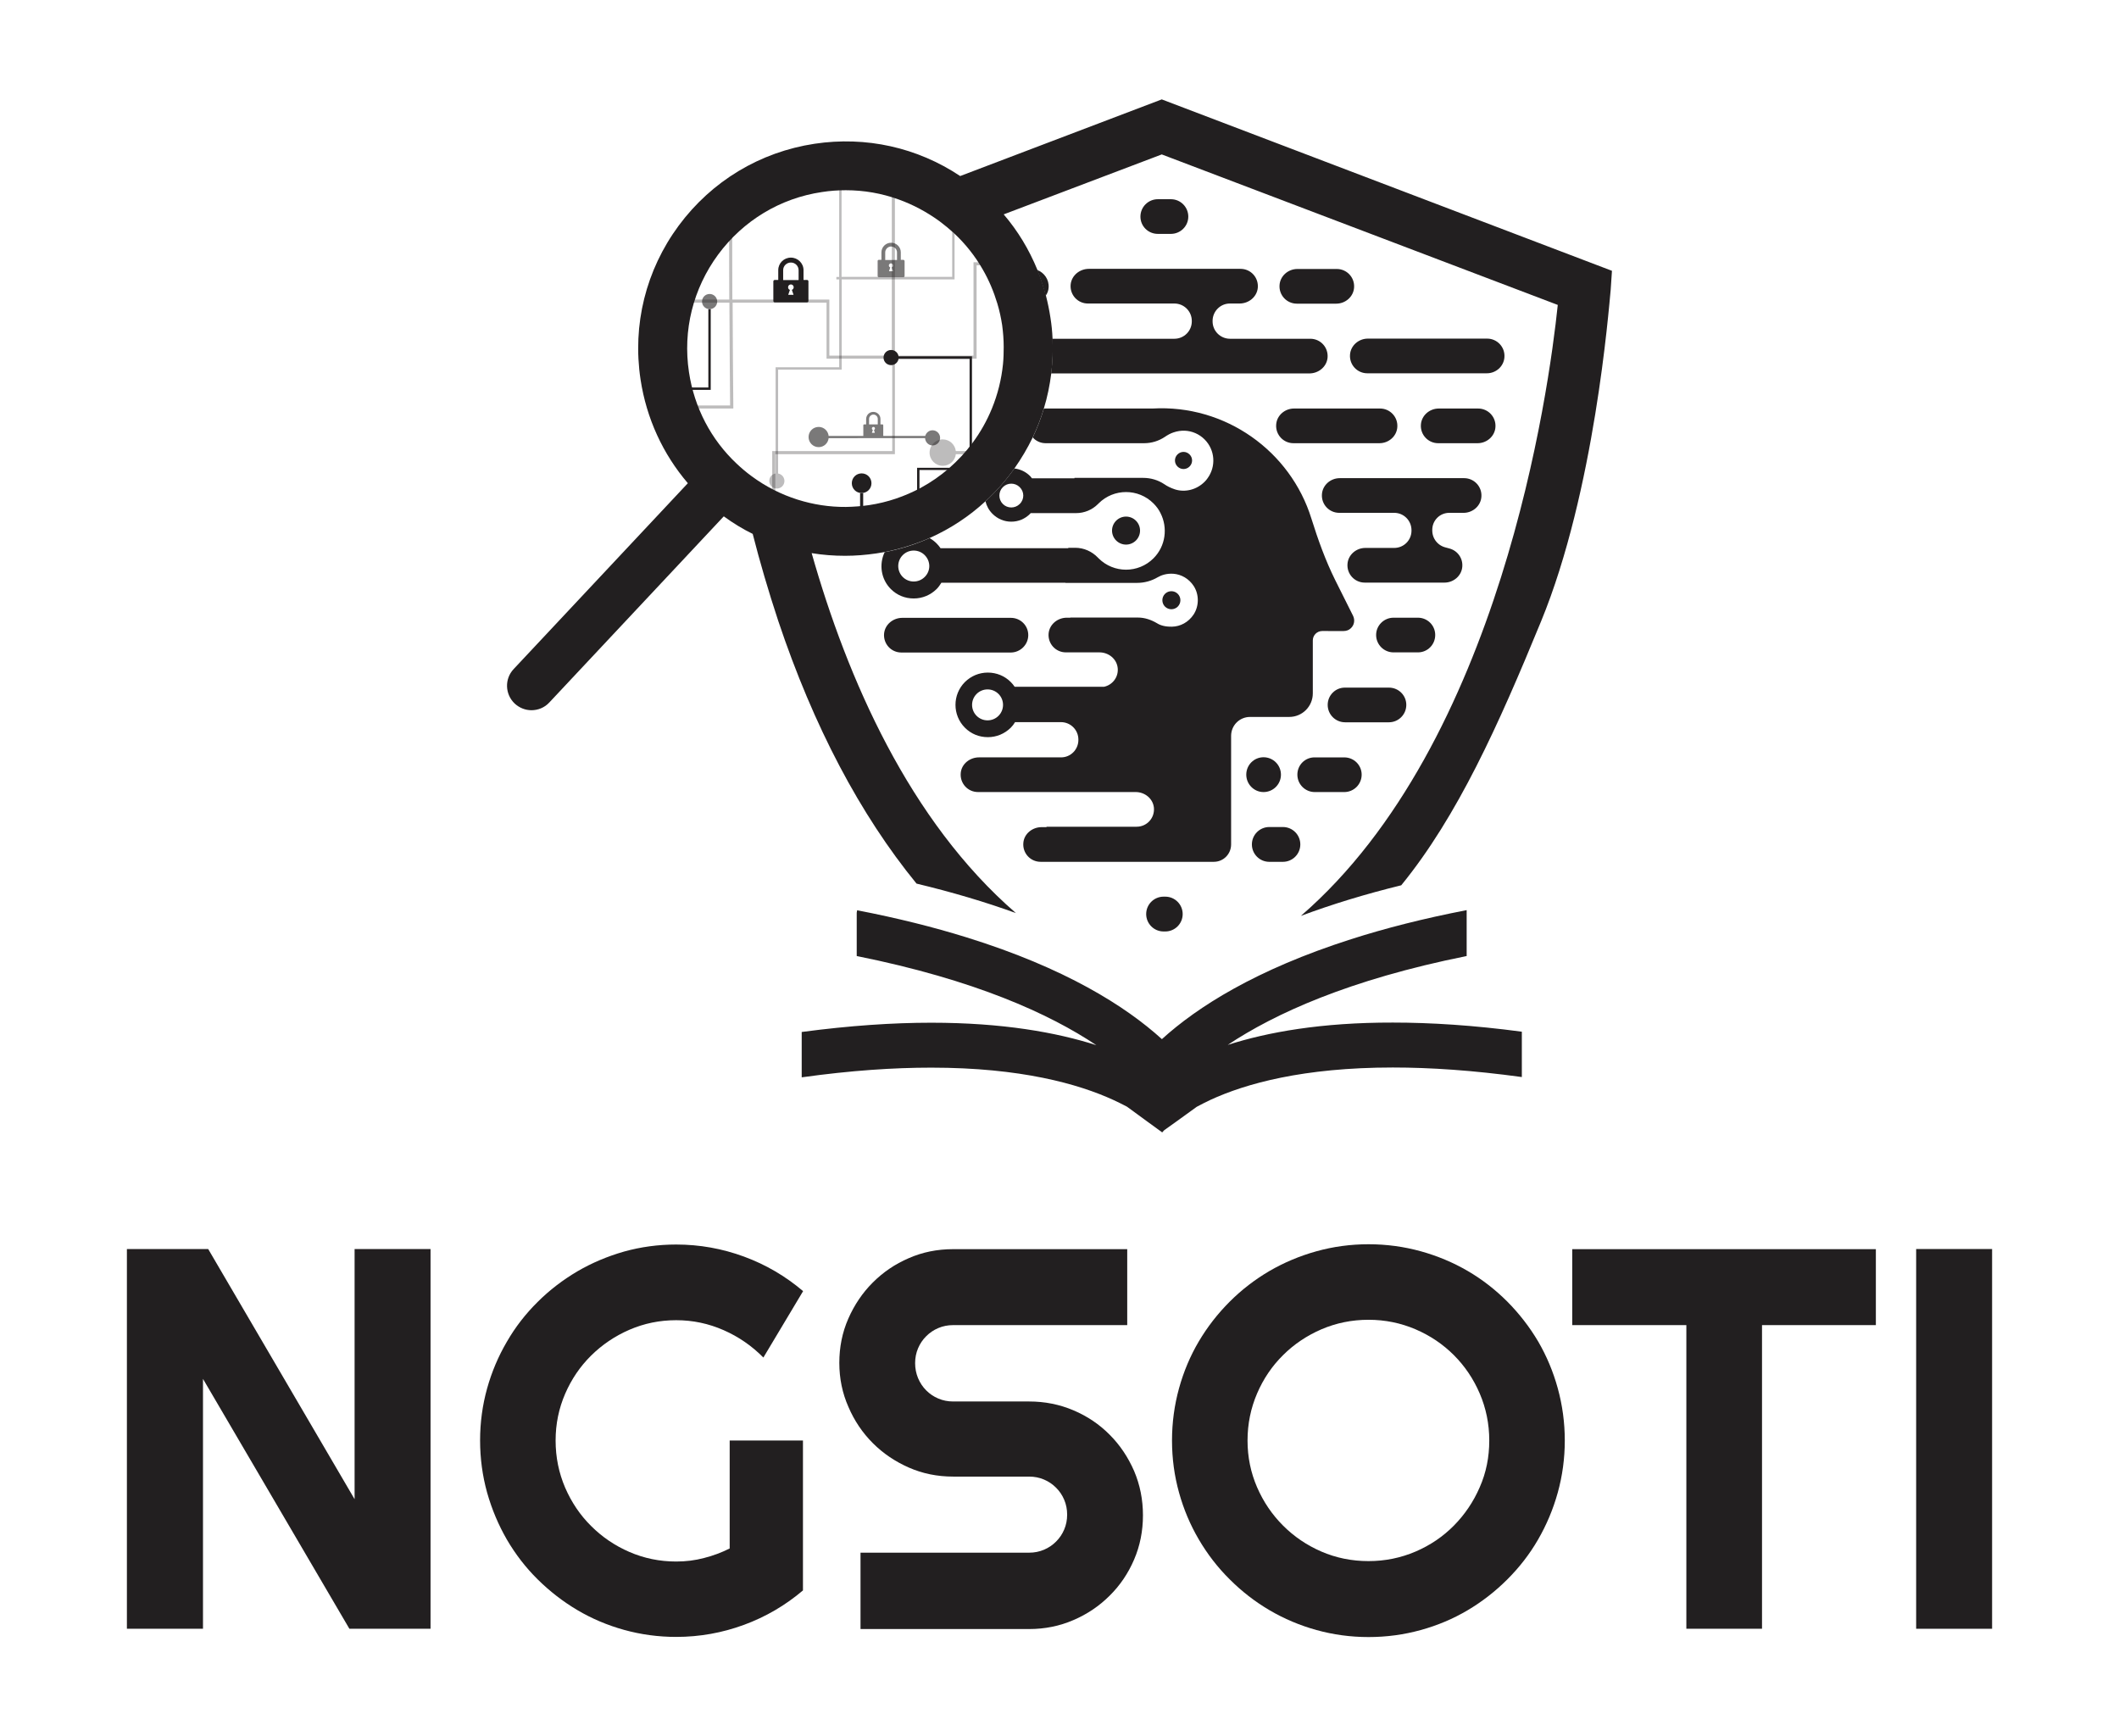 <?xml version="1.0" encoding="utf-8"?>
<!-- Generator: Adobe Illustrator 28.1.0, SVG Export Plug-In . SVG Version: 6.00 Build 0)  -->
<svg version="1.1" xmlns="http://www.w3.org/2000/svg" xmlns:xlink="http://www.w3.org/1999/xlink" x="0px" y="0px"
	 viewBox="0 0 1509.5 1236.8" style="enable-background:new 0 0 1509.5 1236.8;" xml:space="preserve">
<style type="text/css">
	.st0{display:none;}
	.st1{display:inline;}
	.st2{fill:none;stroke:#000000;stroke-width:0.916;stroke-miterlimit:10;}
	.st3{fill:#221F20;}
	.st4{opacity:0.6;}
	.st5{opacity:0.3;}
	.st6{opacity:0.3;fill:#221F20;}
	.st7{fill:#FFFFFF;}
	.st8{opacity:0.3;fill:#FFFFFF;}
	.st9{fill:url(#SVGID_1_);}
	.st10{fill:none;}
	.st11{fill:url(#SVGID_00000141455698720283763040000009257686989877395364_);}
	.st12{fill:url(#SVGID_00000100351427914668669910000015781999846502486145_);}
	.st13{fill:url(#SVGID_00000008118575856001852090000007733686139989611165_);}
	.st14{fill:url(#SVGID_00000117673860541939545280000003740556475154962859_);}
	.st15{fill:url(#SVGID_00000002375869741784135610000006692676502508094092_);}
	.st16{fill:url(#SVGID_00000090260586632008336420000006339689954421934476_);}
	.st17{fill:url(#SVGID_00000036937198812087311190000012338652297517272980_);}
	.st18{fill:url(#SVGID_00000069362934572099319220000002502634732725529020_);}
	.st19{fill:url(#SVGID_00000042017020860625727220000011280369808588726189_);}
	.st20{fill:url(#SVGID_00000024687265703174209440000011232295406196586881_);}
	.st21{fill:url(#SVGID_00000040558815767426251270000014122568740586355631_);}
	.st22{fill:url(#SVGID_00000119801462782160015150000003586002746949906819_);}
	.st23{fill:url(#SVGID_00000119830235420168649390000007938213502918204078_);}
	.st24{fill:url(#SVGID_00000075139170718453057080000016490642357639195322_);}
	.st25{fill:url(#SVGID_00000082358441200635424300000002087786715766304928_);}
	.st26{fill:url(#SVGID_00000107549093750586844000000010194476663649365677_);}
	.st27{fill:url(#SVGID_00000164495613505519468970000008463568127287876758_);}
	.st28{fill:url(#SVGID_00000139276211616077037840000014348776853227475376_);}
	.st29{fill:url(#SVGID_00000057112282739884643460000004949424452244418177_);}
	.st30{fill:url(#SVGID_00000024001312582550904310000014702794519398906294_);}
	.st31{fill:url(#SVGID_00000137843715260390532950000010062438522548473474_);}
	.st32{fill:url(#SVGID_00000096055423222984132880000015776801566787233934_);}
	.st33{fill:url(#SVGID_00000047781788893695133000000009398376873212241024_);}
	.st34{fill:url(#SVGID_00000173161622137755785260000002250024691448837537_);}
	.st35{fill:url(#SVGID_00000170273378721162957460000004223192952329986454_);}
	.st36{fill:url(#SVGID_00000055673445106258248390000000259664786736378771_);}
	.st37{fill:url(#SVGID_00000095329469969983808510000008263621504765541562_);}
	.st38{fill:url(#SVGID_00000007413776010070932210000009674260438178889097_);}
	.st39{fill:url(#SVGID_00000057847530445066871680000007024548352751250584_);}
	.st40{fill:url(#SVGID_00000156561220923083972450000003077773232815886523_);}
	.st41{fill:url(#SVGID_00000000202850959079762140000008787427154393397385_);}
	.st42{fill:url(#SVGID_00000065066262972410192320000009575359375456929438_);}
	.st43{fill:url(#SVGID_00000134948912899304742200000000622872386062154687_);}
	.st44{fill:url(#SVGID_00000098935777375052289130000014704667361408152455_);}
	.st45{fill:url(#SVGID_00000033353791130783751220000009877273674031149457_);}
	.st46{fill:url(#SVGID_00000113348163375277345510000017568548787425546412_);}
	.st47{fill:url(#SVGID_00000021824598201527229410000009808725690062356905_);}
	.st48{fill:url(#SVGID_00000036225808613018356900000002148384180843596199_);}
	.st49{fill:url(#SVGID_00000083784218128567709540000013390544195672834733_);}
	.st50{fill:#172B43;}
	.st51{fill:url(#SVGID_00000034775367658523524220000003268039092659198625_);}
	.st52{fill:url(#SVGID_00000139257731899963661690000009493199039768796593_);}
	.st53{fill:url(#SVGID_00000147184824767716629470000009721031788824679609_);}
	.st54{fill:url(#SVGID_00000062880885108539723820000011273445767816134330_);}
	.st55{fill:url(#SVGID_00000093880839834360574160000016371538410027662237_);}
	.st56{fill:url(#SVGID_00000180351817309337364660000007613890896933962928_);}
	.st57{fill:url(#SVGID_00000030451563021719827970000003627502000298907324_);}
	.st58{fill:url(#SVGID_00000044887053482152937830000008006532047267305627_);}
	.st59{fill:url(#SVGID_00000052792231428066055100000008212636090271760315_);}
	.st60{fill:url(#SVGID_00000021802313828730280140000016749346534687889024_);}
	.st61{fill:url(#SVGID_00000103976288610155209500000011098575834259607972_);}
	.st62{fill:url(#SVGID_00000040562513557257971320000010476953148308372627_);}
	.st63{fill:url(#SVGID_00000044893581343686733940000012204462643766887850_);}
	.st64{fill:url(#SVGID_00000133487565146245962330000010165044196479579271_);}
	.st65{fill:url(#SVGID_00000096744435103622759990000000850565111289745080_);}
	.st66{fill:url(#SVGID_00000112601561181907131320000007269754346109145521_);}
	.st67{fill:url(#SVGID_00000061474014852977408620000007551275675011738290_);}
	.st68{fill:url(#SVGID_00000034079593374525150380000015541707264893776048_);}
	.st69{fill:url(#SVGID_00000005229494081852599330000004465383929424022924_);}
	.st70{fill:url(#SVGID_00000105407476503651654120000009915553376795055492_);}
	.st71{fill:url(#SVGID_00000127022852020827846490000011410280949145618853_);}
	.st72{fill:url(#SVGID_00000125577870645114642750000003874949925015359639_);}
	.st73{fill:url(#SVGID_00000132810915712320944830000006856209404826281398_);}
	.st74{fill:url(#SVGID_00000068644278916518065030000006863090575328654515_);}
	.st75{fill:url(#SVGID_00000063610547056459274610000013415746009338295467_);}
	.st76{fill:url(#SVGID_00000175283118223779986590000017393298966594719931_);}
	.st77{fill:url(#SVGID_00000131331166473956465350000012840965560826481558_);}
	.st78{fill:url(#SVGID_00000074420761136303842350000012536059937721356726_);}
	.st79{fill:url(#SVGID_00000143588720400115294570000011233332019404445598_);}
	.st80{fill:url(#SVGID_00000163039380018787845980000008067390051354080148_);}
	.st81{fill:url(#SVGID_00000092449664359701447310000014892370720698173837_);}
	.st82{fill:url(#SVGID_00000006665715486097815470000006090703864898272918_);}
	.st83{fill:url(#SVGID_00000152953608483365798580000007824661758240530841_);}
	.st84{fill:url(#SVGID_00000059278801922284635480000006690167728878572473_);}
	.st85{fill:url(#SVGID_00000106864446442326368030000013491967152018572440_);}
	.st86{fill:url(#SVGID_00000047778926258088795870000002201758433331149728_);}
	.st87{fill:url(#SVGID_00000062905258989213597090000012403209882430101405_);}
	.st88{fill:url(#SVGID_00000089535523294699044070000006561524080965756550_);}
	.st89{fill:url(#SVGID_00000177481627250573759630000002784296188343792008_);}
	.st90{fill:url(#SVGID_00000069374414809891956320000013252513963963976108_);}
	.st91{fill:url(#SVGID_00000114069604288731043250000001307967003064138124_);}
	.st92{fill:url(#SVGID_00000064315584375327406110000016754443856526367396_);}
	.st93{fill:url(#SVGID_00000097484623204174724400000001518473685034393742_);}
	.st94{fill:url(#SVGID_00000079472841635393204770000005752579634922252715_);}
	.st95{fill:url(#SVGID_00000159435750671012815600000011131364582011588753_);}
	.st96{fill:url(#SVGID_00000155848918715293436820000000767272703287441554_);}
	.st97{fill:url(#SVGID_00000080169952432245331240000013464527724509892286_);}
	.st98{fill:url(#SVGID_00000132801855735192746830000016226131570018146464_);}
	.st99{fill:url(#SVGID_00000017499897300406665710000006612281520606638253_);}
	.st100{fill:url(#SVGID_00000098911312099375366800000014244751873208421280_);}
	.st101{fill:url(#SVGID_00000155138381771192692800000012982659878571654274_);}
	.st102{fill:url(#SVGID_00000078728504185659566660000007184208303458143165_);}
	.st103{fill:url(#SVGID_00000178168936523168398560000000808939978869417639_);}
	.st104{fill:url(#SVGID_00000098215909352346521850000015165861539665865618_);}
	.st105{fill:url(#SVGID_00000008125801902837305310000011318138049025402015_);}
	.st106{fill:url(#SVGID_00000088815104875896765770000006945929641819897528_);}
	.st107{fill:url(#SVGID_00000119097357353028317120000007214526935612285358_);}
	.st108{fill:url(#SVGID_00000125583267253321314330000009622625436751771557_);}
	.st109{fill:url(#SVGID_00000025417466018441578380000014877664266734393749_);}
	.st110{fill:url(#SVGID_00000133487535858192219090000017449312810281929106_);}
	.st111{fill:url(#SVGID_00000114790389527623245020000002168202216036753293_);}
	.st112{fill:url(#SVGID_00000146480023280025236460000015379025721251362213_);}
	.st113{fill:url(#SVGID_00000065788747240956861590000008466640316003227806_);}
	.st114{fill:url(#SVGID_00000144307535236502008820000000578187897135966120_);}
	.st115{fill:url(#SVGID_00000099630547385317724300000009695202874874722743_);}
	.st116{fill:url(#SVGID_00000003075855491763576970000001132426591579220134_);}
	.st117{fill:url(#SVGID_00000054957922243743824640000016605180176894080437_);}
	.st118{fill:url(#SVGID_00000161605792178236653610000015057116127270189201_);}
	.st119{fill:url(#SVGID_00000023990748667200224850000018233641961546066578_);}
	.st120{fill:url(#SVGID_00000144305588000287655500000013051534593718852736_);}
	.st121{fill:url(#SVGID_00000056408948510153224720000015714323039141500822_);}
	.st122{fill:url(#SVGID_00000162346747761363358070000012294360165576477081_);}
	.st123{fill:url(#SVGID_00000084500067011359630780000006019029189874519195_);}
	.st124{fill:url(#SVGID_00000118385381664728526030000006102098896197304759_);}
	.st125{fill:url(#SVGID_00000129922968989349246440000010870944778911635097_);}
	.st126{fill:url(#SVGID_00000145056139205645869140000013013256959884809369_);}
	.st127{fill:url(#SVGID_00000170269896769581210480000000041839712692275346_);}
	.st128{fill:url(#SVGID_00000034068677363887086400000015476152094661034632_);}
	.st129{fill:url(#SVGID_00000072276017725477692260000016155320609031732365_);}
	.st130{fill:url(#SVGID_00000129176198575977399100000013019743830790796190_);}
	.st131{fill:url(#SVGID_00000083082445705644382960000007480244667508894852_);}
	.st132{fill:url(#SVGID_00000036943967479109887520000010818989648268916146_);}
	.st133{fill:url(#SVGID_00000153683604772260389800000001362095911351580594_);}
	.st134{fill:url(#SVGID_00000085936702297471357880000017244735155118872717_);}
	.st135{fill:url(#SVGID_00000070105721999986914190000008863631282614640527_);}
	.st136{fill:url(#SVGID_00000124152546695205988340000011843416682571827093_);}
	.st137{fill:url(#SVGID_00000138535450965861233590000002594009893830081191_);}
	.st138{fill:url(#SVGID_00000170263996355556206420000002753033838583135125_);}
	.st139{fill:url(#SVGID_00000165221656413325368170000004292008819275785121_);}
	.st140{fill:url(#SVGID_00000096018041691383080800000009473904687001439637_);}
	.st141{fill:url(#SVGID_00000117662944172093390920000009976059775194804619_);}
	.st142{fill:url(#SVGID_00000121281236820820764670000016523678649182863807_);}
	.st143{fill:url(#SVGID_00000132071254274773918170000006623475923034439585_);}
	.st144{fill:url(#SVGID_00000034794950504680485250000007345637413385103488_);}
	.st145{fill:url(#SVGID_00000098929146864161317890000012098406326696236712_);}
	.st146{fill:url(#SVGID_00000159469813772861965820000008289405338586202756_);}
	.st147{fill:url(#SVGID_00000151513543770240391750000009473495735325092493_);}
	.st148{fill:url(#SVGID_00000060720865573959167830000017903894259395795627_);}
	.st149{fill:url(#SVGID_00000045585429974143502630000012215091003694850202_);}
	.st150{fill:url(#SVGID_00000030465114642207873230000013039097516229577395_);}
	.st151{fill:url(#SVGID_00000011728984997158190350000009844166361611582380_);}
	.st152{fill:url(#SVGID_00000074437125668484035280000017759795708146659774_);}
	.st153{fill:url(#SVGID_00000164490534843014721990000016627817631032626337_);}
	.st154{fill:url(#SVGID_00000102536642299422238390000017605715461228096149_);}
	.st155{fill:url(#SVGID_00000114038895329339951920000013436233475805085614_);}
	.st156{fill:url(#SVGID_00000044174534212202390000000007747171820283099305_);}
	.st157{fill:url(#SVGID_00000030485583731288520170000000690041009746283150_);}
	.st158{fill:url(#SVGID_00000098215632253306455030000016376521430146183041_);}
	.st159{fill:url(#SVGID_00000181797347181096331910000001591145038950197425_);}
	.st160{fill:url(#SVGID_00000000187744902276046370000008568359623900652170_);}
	.st161{fill:url(#SVGID_00000049223037010908604840000006661280748060855985_);}
	.st162{fill:url(#SVGID_00000163794453374212833380000011394982283496848302_);}
	.st163{fill:url(#SVGID_00000131327171392610323300000015042783955747420034_);}
	.st164{fill:url(#SVGID_00000157302048384882568430000009485101380432112021_);}
	.st165{fill:url(#SVGID_00000153686188696556094980000018126292616971851196_);}
	.st166{fill:url(#SVGID_00000045578229943357500740000010723229428876956840_);}
	.st167{fill:url(#SVGID_00000162336933393391994620000011530407290083562939_);}
	.st168{fill:url(#SVGID_00000061458360417186000060000016716819754905932684_);}
	.st169{fill:url(#SVGID_00000145034368076785890380000012607072938512246702_);}
	.st170{fill:url(#SVGID_00000129183246372617331210000002074093952607054726_);}
</style>
<g id="Layer_1">
	<g>
		<g>
			<path class="st3" d="M306.8,1160.2h-57.9l-104.3-178v178H90.4V889.7h57.9l104.3,178.2V889.7h54.1V1160.2z"/>
			<path class="st3" d="M572.1,1132.8c-12.6,10.7-26.6,18.9-42.1,24.6s-31.6,8.6-48.3,8.6c-12.8,0-25.2-1.7-37.1-5
				c-11.9-3.3-23-8-33.3-14.1c-10.3-6.1-19.7-13.4-28.3-21.9c-8.6-8.5-15.8-17.9-21.9-28.3c-6-10.4-10.7-21.5-14.1-33.5
				c-3.3-11.9-5-24.3-5-37.2c0-12.8,1.7-25.1,5-37c3.3-11.8,8-22.9,14.1-33.3c6-10.4,13.3-19.8,21.9-28.3c8.5-8.5,18-15.7,28.3-21.8
				c10.3-6,21.4-10.7,33.3-14.1c11.9-3.3,24.2-5,37.1-5c16.7,0,32.8,2.9,48.3,8.6c15.5,5.7,29.5,13.9,42.1,24.6L543.8,967
				c-8.2-8.3-17.6-14.8-28.3-19.5c-10.7-4.7-21.9-7.1-33.8-7.1c-11.8,0-22.9,2.3-33.3,6.8c-10.4,4.5-19.5,10.7-27.3,18.4
				c-7.8,7.7-14,16.8-18.5,27.2c-4.5,10.4-6.8,21.5-6.8,33.3c0,11.9,2.3,23.1,6.8,33.6c4.5,10.4,10.7,19.6,18.5,27.3
				c7.8,7.8,16.9,14,27.3,18.5c10.4,4.5,21.5,6.8,33.3,6.8c6.8,0,13.4-0.8,19.8-2.5c6.4-1.6,12.5-3.9,18.3-6.8v-76.9h52.2V1132.8z"
				/>
			<path class="st3" d="M597.9,970.8c0-11.2,2.1-21.7,6.4-31.5c4.3-9.8,10.1-18.4,17.4-25.7c7.4-7.4,15.9-13.2,25.7-17.4
				c9.8-4.3,20.3-6.4,31.5-6.4h124.1v54.1H679c-3.8,0-7.3,0.7-10.6,2.1c-3.3,1.4-6.1,3.3-8.6,5.8c-2.5,2.5-4.4,5.3-5.8,8.6
				c-1.4,3.3-2.1,6.8-2.1,10.6c0,3.8,0.7,7.3,2.1,10.7c1.4,3.3,3.3,6.2,5.8,8.7c2.5,2.5,5.3,4.4,8.6,5.8c3.3,1.4,6.8,2.1,10.6,2.1
				h54.1c11.2,0,21.7,2.1,31.6,6.3c9.9,4.2,18.5,10,25.8,17.4c7.4,7.4,13.1,16,17.4,25.8c4.2,9.9,6.3,20.4,6.3,31.6
				c0,11.2-2.1,21.7-6.3,31.5c-4.2,9.8-10,18.4-17.4,25.7c-7.4,7.4-16,13.2-25.8,17.4c-9.9,4.3-20.4,6.4-31.6,6.4H613V1106h120.1
				c3.8,0,7.3-0.7,10.6-2.1c3.3-1.4,6.1-3.3,8.6-5.8c2.5-2.5,4.4-5.3,5.8-8.6c1.4-3.3,2.1-6.8,2.1-10.6c0-3.8-0.7-7.3-2.1-10.6
				c-1.4-3.3-3.3-6.1-5.8-8.6c-2.5-2.5-5.3-4.4-8.6-5.8c-3.3-1.4-6.8-2.1-10.6-2.1H679c-11.2,0-21.7-2.1-31.5-6.4
				c-9.8-4.3-18.4-10.1-25.7-17.4c-7.4-7.4-13.2-16-17.4-25.8C600.1,992.5,597.9,982,597.9,970.8z"/>
			<path class="st3" d="M1114.7,1026.1c0,12.8-1.7,25.2-5,37.1c-3.3,11.9-8,23-14,33.4c-6,10.4-13.3,19.8-21.9,28.4
				c-8.6,8.6-18,15.9-28.3,22c-10.3,6.1-21.4,10.8-33.4,14.1c-11.9,3.3-24.3,5-37.2,5s-25.2-1.7-37.1-5c-11.9-3.3-23-8-33.4-14.1
				c-10.4-6.1-19.8-13.4-28.4-22c-8.6-8.5-15.9-18-22-28.4c-6.1-10.4-10.8-21.5-14.1-33.4c-3.3-11.9-5-24.2-5-37.1
				c0-12.8,1.7-25.2,5-37.2c3.3-11.9,8-23.1,14.1-33.4c6.1-10.3,13.4-19.7,22-28.3c8.5-8.5,18-15.8,28.4-21.9
				c10.4-6,21.5-10.7,33.4-14c11.9-3.3,24.2-5,37.1-5s25.2,1.7,37.2,5c11.9,3.3,23.1,8,33.4,14c10.3,6,19.7,13.3,28.3,21.9
				c8.5,8.6,15.8,18,21.9,28.3c6,10.3,10.7,21.4,14,33.4C1113,1000.9,1114.7,1013.3,1114.7,1026.1z M1060.9,1026.1
				c0-11.8-2.3-23-6.8-33.5c-4.5-10.5-10.7-19.6-18.4-27.3c-7.7-7.7-16.8-13.9-27.3-18.4c-10.5-4.5-21.7-6.8-33.5-6.8
				c-11.9,0-23.1,2.3-33.6,6.8c-10.4,4.5-19.6,10.7-27.3,18.4c-7.8,7.7-14,16.8-18.5,27.3c-4.5,10.5-6.8,21.7-6.8,33.5
				c0,11.8,2.3,22.9,6.8,33.3c4.5,10.4,10.7,19.5,18.5,27.3c7.8,7.8,16.9,14,27.3,18.5c10.4,4.5,21.6,6.8,33.6,6.8
				c11.8,0,23-2.3,33.5-6.8c10.5-4.5,19.6-10.7,27.3-18.5c7.7-7.8,13.9-16.9,18.4-27.3C1058.7,1049,1060.9,1037.9,1060.9,1026.1z"/>
			<path class="st3" d="M1255.2,1160.2h-53.9V943.9H1120v-54.1h216.3v54.1h-81.1V1160.2z"/>
			<path class="st3" d="M1419.1,1160.2H1365V889.7h54.1V1160.2z"/>
		</g>
		<g>
			<g>
				<path class="st3" d="M613.8,337.2c-3.9,0-7,3.1-7,7c0,3.9,3.1,7,7,7c3.9,0,7-3.1,7-7C620.8,340.3,617.7,337.2,613.8,337.2z"/>
			</g>
			<g>
				<path class="st3" d="M574.9,199.4h-2.5v-7h0c0-4.9-4.1-8.9-9-8.9c-5,0-9,4-9,8.9h0v7h-2.5c-0.5,0-1,0.5-1,1v14c0,0.5,0.5,1,1,1
					h23c0.6,0,1-0.5,1-1v-14C575.9,199.9,575.5,199.4,574.9,199.4z M557.9,192.4C557.9,192.4,557.9,192.4,557.9,192.4
					c0-3,2.5-5.4,5.5-5.4s5.5,2.4,5.5,5.5c0,0,0,0,0,0v7h-11V192.4z M565.3,210h-3.8l1.2-3.5c-0.8-0.3-1.3-1-1.3-1.9
					c0-1.1,0.9-2,2-2c1.1,0,2,0.9,2,2c0,0.9-0.6,1.6-1.3,1.9L565.3,210z"/>
			</g>
		</g>
		<g class="st4">
			<g>
				<path class="st3" d="M659,312.2c0.2,2.8,2.5,5.1,5.3,5.1c3,0,5.4-2.4,5.4-5.4s-2.4-5.4-5.4-5.4c-2.5,0-4.5,1.7-5.2,4h-68.8
					c-0.4-3.6-3.4-6.4-7.1-6.4c-4,0-7.2,3.2-7.2,7.2c0,4,3.2,7.2,7.2,7.2c3.7,0,6.7-2.8,7.1-6.4H659z"/>
				<path class="st3" d="M505.5,209.4c-3,0-5.4,2.4-5.4,5.4c0,3,2.4,5.4,5.4,5.4c3,0,5.4-2.4,5.4-5.4
					C510.9,211.8,508.5,209.4,505.5,209.4z"/>
			</g>
			<g>
				<path class="st3" d="M628.6,302.3h-1.4v-3.9h0c0-2.8-2.3-5-5.1-5c-2.8,0-5,2.2-5.1,5h0v3.9h-1.4c-0.3,0-0.6,0.3-0.6,0.6v7.9
					c0,0.3,0.3,0.6,0.6,0.6h13c0.3,0,0.6-0.3,0.6-0.6v-7.9C629.2,302.6,629,302.3,628.6,302.3z M619.1,298.4
					C619.1,298.4,619.1,298.4,619.1,298.4c0-1.7,1.4-3.1,3.1-3.1c1.7,0,3.1,1.4,3.1,3.1c0,0,0,0,0,0v3.9h-6.2V298.4z M623.2,308.3
					h-2.1l0.7-2c-0.4-0.2-0.7-0.6-0.7-1.1c0-0.6,0.5-1.1,1.1-1.1c0.6,0,1.1,0.5,1.1,1.1c0,0.5-0.3,0.9-0.7,1.1L623.2,308.3z"/>
				<path class="st3" d="M643.6,185.1h-1.9v-5.4h0c0-3.8-3.1-6.8-6.9-6.8c-3.8,0-6.9,3.1-6.9,6.8h0v5.4H626c-0.4,0-0.8,0.3-0.8,0.8
					v10.7c0,0.4,0.3,0.8,0.8,0.8h17.6c0.4,0,0.8-0.3,0.8-0.8v-10.7C644.3,185.5,644,185.1,643.6,185.1z M630.6,179.8
					C630.6,179.8,630.6,179.8,630.6,179.8c0-2.3,1.9-4.2,4.2-4.2c2.3,0,4.2,1.9,4.2,4.2c0,0,0,0,0,0v5.4h-8.4V179.8z M636.2,193.2
					h-2.9l0.9-2.7c-0.6-0.2-1-0.8-1-1.4c0-0.8,0.7-1.5,1.5-1.5c0.8,0,1.5,0.7,1.5,1.5c0,0.7-0.4,1.2-1,1.4L636.2,193.2z"/>
			</g>
		</g>
		<g class="st5">
			<path class="st3" d="M678.2,197.2h-78.7v-68.1c-0.6,0-1.1,0-1.7,0.1v68.1h-2v1.7h2v62.6h-45.3v75.7c-2.6,0.4-4.5,2.6-4.5,5.3
				c0,3,2.4,5.4,5.4,5.4c3,0,5.4-2.4,5.4-5.4c0-2.7-2-4.9-4.5-5.3v-74h45.3v-64.3h80.4v-42.6c-0.6-0.4-1.1-0.9-1.7-1.3V197.2z"/>
		</g>
		<g>
			<path class="st6" d="M637.5,323.5v-68h58.2v-66.5h12.9c-0.5-0.7-0.9-1.5-1.4-2.2h-13.7v66.5h-56V134.6h-2.2v118.7h-44.5v-39.9
				h-69.1c-0.1-19.7-0.1-39.1-0.1-54.5c-0.7,0.6-1.5,1.3-2.2,1.9c0,15.2,0,33.9,0.1,52.6h-35c-0.3,0.7-0.5,1.5-0.7,2.2h35.8
				c0.1,29,0.4,57.6,0.5,73.2h-37.2c0.2,0.7,0.4,1.5,0.7,2.2h38.8l0-1.1c-0.2-17.4-0.4-45.9-0.5-74.3h66.9v39.9h46.8v65.8h-85.5
				v45.3c0.7,0.3,1.5,0.7,2.2,1v-44.1H637.5z"/>
			<path class="st6" d="M680.9,321.3c-0.6-4.7-4.5-8.3-9.3-8.3c-5.2,0-9.4,4.2-9.4,9.4c0,5.2,4.2,9.4,9.4,9.4c4.8,0,8.8-3.6,9.3-8.3
				h24.5c0.5-0.7,1-1.5,1.5-2.2H680.9z"/>
		</g>
		<g>
			<path class="st3" d="M613.8,351.2h-1.1v26.5c0.7-0.1,1.5-0.1,2.2-0.2v-26.3H613.8z"/>
			<path class="st3" d="M506.3,277.7v-57.5h-0.9h-0.8V276h-22.3v11.2c0.5,1.9,1.1,3.7,1.7,5.6v-15.1H506.3z"/>
			<path class="st3" d="M655,334.8h37.4v-81h-52.3c-0.4-2.6-2.6-4.5-5.3-4.5c-3,0-5.4,2.4-5.4,5.4c0,3,2.4,5.4,5.4,5.4
				c2.7,0,4.9-2,5.3-4.5h50.6v77.6h-37.4v34.1c0.6-0.3,1.1-0.5,1.7-0.8V334.8z"/>
		</g>
		<g>
			<path class="st3" d="M909.1,302.5c-0.5,7.2,5.2,13.2,12.3,13.2h61.3c6.6,0,12.3-5,12.7-11.5c0.5-7.2-5.2-13.2-12.3-13.2h-61.3
				C915.3,291,909.5,295.9,909.1,302.5z"/>
			<path class="st3" d="M1071.7,254.4c0.5-7.2-5.2-13.2-12.3-13.2h-85c-6.6,0-12.3,5-12.7,11.5c-0.5,7.2,5.2,13.2,12.3,13.2h85
				C1065.6,266,1071.3,261,1071.7,254.4z"/>
			<path class="st3" d="M1024.9,291c-6.6,0-12.3,5-12.7,11.5c-0.5,7.2,5.2,13.2,12.3,13.2h28.1c6.6,0,12.3-5,12.7-11.5
				c0.5-7.2-5.2-13.2-12.3-13.2H1024.9z"/>
			<path class="st3" d="M952.3,191.6h-28.1c-6.6,0-12.3,5-12.7,11.5c-0.5,7.2,5.2,13.2,12.3,13.2h28.1c6.6,0,12.3-5,12.7-11.5
				C965.1,197.6,959.4,191.6,952.3,191.6z"/>
			<path class="st3" d="M747,204.8c0.4-5.7-3.2-10.7-8.2-12.5c2.4,6,4.5,12.1,6.1,18.4C746.1,209,746.9,207,747,204.8z"/>
			<path class="st3" d="M900.1,539.4c-6.8,0-12.3,5.5-12.3,12.4c0,6.8,5.5,12.4,12.3,12.4c6.8,0,12.4-5.5,12.4-12.4
				C912.5,544.9,906.9,539.4,900.1,539.4z"/>
			<path class="st3" d="M993.2,390.3h-20.6c-6.6,0-12.3,5-12.7,11.5c-0.5,7.2,5.2,13.2,12.3,13.2h56.8c6.6,0,12.3-5,12.7-11.5
				c0.5-7.2-5.2-13.2-12.3-13.2h3.3c-6.8,0-12.4-5.5-12.4-12.4v-0.5c0-6.7,5.4-12.1,12.1-12.1c0.1,0,10.4,0,10.6,0
				c6.4-0.2,11.9-5.1,12.3-11.5c0.5-7.2-5.2-13.2-12.3-13.2h-88.6c-6.6,0-12.3,5-12.7,11.5c-0.5,7.2,5.2,13.2,12.3,13.2h39.2
				c6.8,0,12.3,5.5,12.3,12.4v0.3C1005.5,384.8,1000,390.3,993.2,390.3z"/>
			<path class="st3" d="M992.7,440c-6.8,0-12.4,5.5-12.4,12.3c0,6.8,5.5,12.4,12.4,12.4h17.4c6.8,0,12.3-5.5,12.3-12.4
				c0-6.8-5.5-12.3-12.3-12.3H992.7z"/>
			<path class="st3" d="M824.8,141.9c-6.8,0-12.4,5.5-12.4,12.4c0,6.8,5.5,12.3,12.4,12.3h9.3c6.8,0,12.4-5.5,12.4-12.3
				c0-6.8-5.5-12.4-12.4-12.4H824.8z"/>
			<path class="st3" d="M847.4,332.3c2.4-2.4,2.4-6.2,0-8.6c-2.4-2.4-6.2-2.4-8.6,0c-2.4,2.4-2.4,6.2,0,8.6
				C841.2,334.7,845,334.7,847.4,332.3z"/>
			<path class="st3" d="M839,432.1c2.5-2.5,2.5-6.6,0-9.1c-2.5-2.5-6.6-2.5-9.1,0c-2.5,2.5-2.5,6.6,0,9.1
				C832.4,434.6,836.5,434.6,839,432.1z"/>
			<path class="st3" d="M809.2,385c3.9-3.9,3.9-10.2,0-14.1c-3.9-3.9-10.2-3.9-14.1,0c-3.9,3.9-3.9,10.2,0,14.1
				C799,388.9,805.3,388.9,809.2,385z"/>
			<path class="st3" d="M732.5,452.4c0-6.8-5.5-12.3-12.4-12.3h-34.4c0,0,0,0,0,0h-42.9c-6.5,0-12.3,4.6-13,11.1
				c-0.7,7.4,5,13.6,12.3,13.6h78.1C726.9,464.7,732.5,459.2,732.5,452.4z"/>
			<path class="st3" d="M830.1,663.5c6.8,0,12.4-5.5,12.4-12.4c0-6.8-5.5-12.4-12.4-12.4h-1.2c-6.8,0-12.4,5.5-12.4,12.4
				c0,6.8,5.5,12.4,12.4,12.4H830.1z"/>
			<path class="st3" d="M748.8,266h20h163.9c6.5,0,12.3-4.6,13-11.1c0.7-7.4-5-13.6-12.3-13.6h-57.2c-6.8,0-12.4-5.5-12.4-12.4v-0.3
				c0-6.8,5.5-12.4,12.3-12.4h6.9c6.5,0,12.3-4.6,13-11.1c0.7-7.4-5-13.6-12.3-13.6h-108c-6.5,0-12.3,4.6-13,11.1
				c-0.7,7.4,5,13.6,12.3,13.6h61.6c6.8,0,12.4,5.5,12.4,12.4v0.3c0,6.8-5.5,12.4-12.4,12.4h-87.1
				C750.1,249.6,749.8,257.9,748.8,266z"/>
			<path class="st3" d="M945.8,502.1c0,6.8,5.5,12.4,12.4,12.4h31.2c6.8,0,12.4-5.5,12.4-12.4c0-6.8-5.5-12.3-12.4-12.3h-31.2
				C951.4,489.7,945.8,495.2,945.8,502.1z"/>
			<path class="st3" d="M924.2,551.8c0,6.8,5.5,12.4,12.4,12.4h21c6.8,0,12.4-5.5,12.4-12.4c0-6.8-5.5-12.3-12.4-12.3h-21
				C929.7,539.4,924.2,544.9,924.2,551.8z"/>
			<path class="st3" d="M913.9,589.1h-9.7c-6.8,0-12.4,5.5-12.4,12.4c0,6.8,5.5,12.4,12.4,12.4h9.7c6.8,0,12.4-5.5,12.4-12.4
				C926.3,594.6,920.7,589.1,913.9,589.1z"/>
			<path class="st3" d="M744.8,315.7h22.3c0,0,0,0,0,0h48c5.2,0,10.4-1.6,14.7-4.5c1.9-1.3,4-2.5,6.2-3.2c2.6-0.9,5.3-1.3,8-1.2
				c5.1,0.2,10.2,2.3,14.1,6.2c7.6,7.6,8.2,19.4,2.1,27.7c-0.6,0.9-1.3,1.7-2.1,2.5c-5.7,5.7-13.9,7.7-21.1,5.4
				c-3-1-5.6-2.3-7.6-3.7c-4.5-3-9.7-4.5-15.1-4.5h-48.9c0,0.1,0,0.2,0,0.3h-30.3c-0.4-0.5-0.8-1.1-1.3-1.6c-3.1-3.1-7-4.9-11.2-5.4
				c-6,8.5-12.9,16.3-20.6,23.4c0.8,3.2,2.4,6.3,5,8.9c3.6,3.6,8.3,5.6,13.4,5.6c5.1,0,9.8-2,13.4-5.6c0.2-0.2,0.3-0.3,0.4-0.5h32.4
				c5.8,0,11.4-2.3,15.5-6.4l0.5-0.5h0c10.8-10.8,28.3-10.8,39.1,0c2.1,2.1,3.8,4.4,5,6.9c5.3,10.4,3.7,23.5-5,32.2
				c-10.8,10.8-28.3,10.8-39.1,0h0c-0.2-0.2-0.3-0.3-0.5-0.5c-4.2-4.4-10-7-16.2-7h-4.9c0,0.1,0,0.2,0,0.3h-91
				c-0.8-1.2-1.7-2.3-2.8-3.4c-1.5-1.5-3.2-2.8-5-3.8c-10.1,4.5-20.8,7.9-32,10c-4.1,8.6-2.7,19.2,4.4,26.3
				c4.4,4.4,10.1,6.7,16.3,6.7c6.2,0,11.9-2.4,16.3-6.7c1.4-1.4,2.4-2.9,3.4-4.5h15h73.4c0,0,0,0.1,0,0.1h51.1
				c5.1,0,10.2-1.4,14.6-4c2.6-1.5,6.3-2.8,11.1-2.5c5.6,0.4,11.1,3.4,14.6,8.8c3.9,6.1,3.8,14.2-0.1,20.2
				c-3.7,5.6-9.5,8.6-15.4,8.7c-5,0.1-8.4-1-10.6-2.4c-4.2-2.5-8.8-4.1-13.7-4.1l-48.2,0c0,0,0,0.1,0.1,0.1h-2.5
				c-6.5,0-12.3,4.6-13,11.1c-0.7,7.4,5,13.6,12.3,13.6h15.7h8.2c6.5,0,12.3,4.6,13,11.1c0.7,6.5-3.7,12.1-9.7,13.4h-63.7
				c-0.8-1.2-1.7-2.3-2.8-3.4c-4.3-4.3-10.1-6.7-16.3-6.7s-11.9,2.4-16.3,6.7c-9,9-9,23.6,0,32.6c4.4,4.4,10.1,6.7,16.3,6.7
				s11.9-2.4,16.3-6.7c1.2-1.2,2.2-2.5,3.1-4c0.2,0,0.5,0,0.7,0h32c6.8,0,12.4,5.5,12.4,12.4v0.3c0,6.8-5.5,12.4-12.3,12.4h-58.5
				c-6.5,0-12.4,4.6-13,11.1c-0.7,7.4,5,13.6,12.3,13.6h87h25.3c6.5,0,12.3,4.6,13,11.1c0.7,7.4-5,13.6-12.3,13.6h-64.2v0.3l-3.5,0
				c-6.5,0-12.4,4.6-13,11.1c-0.7,7.4,5,13.6,12.3,13.6h123.4c6.8,0,12.3-5.5,12.3-12.4c0-0.1,0-0.3,0-0.4c0,0,0-0.1,0-0.1v-76.8
				c0-7.5,6-13.5,13.5-13.5h27.9c9.3,0,16.8-7.5,16.8-16.8v-37.7c0-3.7,3-6.7,6.7-6.7H957c2,0,3.9-0.6,5.3-2c2.5-2.3,3-5.9,1.6-8.8
				l-12.7-25.4c-7-14.1-12.3-28.9-17-43.9C919.3,321.3,872.9,288,821,291h-52.1h-24c-0.4,0-0.9,0-1.3,0.1c-2.1,7-4.8,13.9-7.9,20.5
				C737.8,314,741.1,315.7,744.8,315.7z M726.4,359c-3.3,3.3-8.7,3.3-12,0c-3.3-3.3-3.3-8.7,0-12c3.3-3.3,8.7-3.3,12,0
				C729.8,350.3,729.8,355.7,726.4,359z M658.7,411c-4.3,4.3-11.3,4.3-15.6,0c-4.3-4.3-4.3-11.3,0-15.6c4.3-4.3,11.3-4.3,15.6,0
				C663.1,399.8,663.1,406.7,658.7,411z M711.3,509.9c-4.3,4.3-11.3,4.3-15.6,0c-4.3-4.3-4.3-11.3,0-15.6c4.3-4.3,11.3-4.3,15.6,0
				C715.6,498.6,715.6,505.6,711.3,509.9z"/>
		</g>
		<g>
			<path class="st3" d="M827.6,70.8L684,125.4c-30.6-20.4-67.1-28.5-103.7-23c-39,5.9-73.3,26.6-96.8,58.3
				c-23.4,31.7-33.1,70.6-27.2,109.6c4.2,27.7,15.9,53.1,33.7,73.9L365.9,476.6c-6.6,7-6.2,18,0.8,24.6c3.4,3.1,7.6,4.7,11.9,4.7
				c4.6,0,9.3-1.8,12.7-5.5l124.3-132.6c6.6,4.8,13.4,9,20.6,12.5c5.1,20,11.2,40.8,18.2,62c25.2,75.2,58.3,137.9,98.5,187.1
				c25.4,6.1,49,13.1,70.8,21c-76-65.8-120.1-167-145.5-256.4c7.8,1.3,15.8,1.9,23.8,1.9c7.4,0,14.8-0.6,22.3-1.7c2-0.3,4-0.7,6-1
				c11.2-2.2,21.9-5.6,32-10c14.8-6.6,28.2-15.5,39.8-26.2c7.7-7.1,14.6-14.9,20.6-23.4c4.9-7,9.3-14.4,13-22.1
				c3.1-6.6,5.8-13.4,7.9-20.5c2.5-8.1,4.2-16.5,5.3-25.1c1-8.1,1.3-16.3,0.9-24.7c-0.2-4.9-0.7-9.9-1.5-14.9
				c-0.8-5.3-1.9-10.6-3.2-15.7c-1.6-6.3-3.7-12.4-6.1-18.4c-5.9-14.4-13.9-27.7-24-39.5L827.6,110l282.1,107.2
				c-6.3,60.7-40.7,312.1-183,435.2c22-8.2,45.8-15.5,71.5-21.8c40.2-49.3,69.2-114,99.6-188c38.2-92.8,48.2-222.2,49.6-236.2
				l0.9-13.5L827.6,70.8z M715,247.1c0,4.1-0.1,8.2-0.5,12.2c-1.1,11-3.8,21.7-7.9,31.7c-3.6,8.8-8.3,17.1-13.9,24.6
				c-9.7,13-22.2,24-36.8,31.9c-11.2,6-23.5,10.3-36.8,12.3c-5.5,0.8-11,1.2-16.5,1.3c-11.7,0.1-23.3-1.7-34.4-5.2
				c-11.7-3.7-22.8-9.3-32.9-16.8c-3.7-2.7-7.2-5.7-10.5-8.8c-18.3-17.2-30.2-39.9-34-65.2c-4.5-29.8,2.9-59.5,20.8-83.8
				c17.9-24.2,44.2-40.1,73.9-44.5c5.7-0.9,11.4-1.3,17-1.3c12.9,0,25.6,2.2,37.7,6.6c10.3,3.7,20,8.9,29.1,15.5
				c3.6,2.7,7.1,5.6,10.4,8.6c8.1,7.6,15,16.3,20.4,25.8c4.4,7.6,7.8,15.7,10.4,24.3c1.5,5,2.6,10.1,3.4,15.3
				C714.6,236.8,715,242,715,247.1z"/>
			<path class="st3" d="M874.6,744.3c33.3-22.2,86.4-46.5,170.2-63.3v-32.7c-31,6-58.3,13-82.3,20.7
				c-67.9,21.7-109.6,48.3-134.8,71.2c-25.8-23.4-68.8-50.7-139.5-72.6c-22.9-7.1-48.6-13.6-77.6-19.2l-0.3,1.7v30.9
				c84.1,16.9,137.4,41.2,170.7,63.5c-28.4-9.1-66.7-16-117.6-16c-27.1,0-57.7,2-92.3,6.6v31.9l0,0.4c35.1-4.9,65.7-6.9,92.3-6.9
				c63.8,0,104.9,11.6,129.9,23.1c3.5,1.6,6.6,3.2,9.5,4.7l14.5,10.6l9.9,7.2c0.1,0.2,0.2,0.3,0.3,0.3l0.1-0.1l0.4,0.3
				c0-0.1,0.5-0.6,1.3-1.5l9.1-6.5l14.1-10.2c2.9-1.6,6.2-3.2,9.7-4.9c25.1-11.6,66.2-23.1,130-23.1c26.5,0,57,2,91.9,6.8v-32.3
				c-34.4-4.6-65-6.5-91.9-6.5C941.3,728.3,903,735.2,874.6,744.3z"/>
		</g>
	</g>
</g>
<g id="Layer_2">
</g>
</svg>
